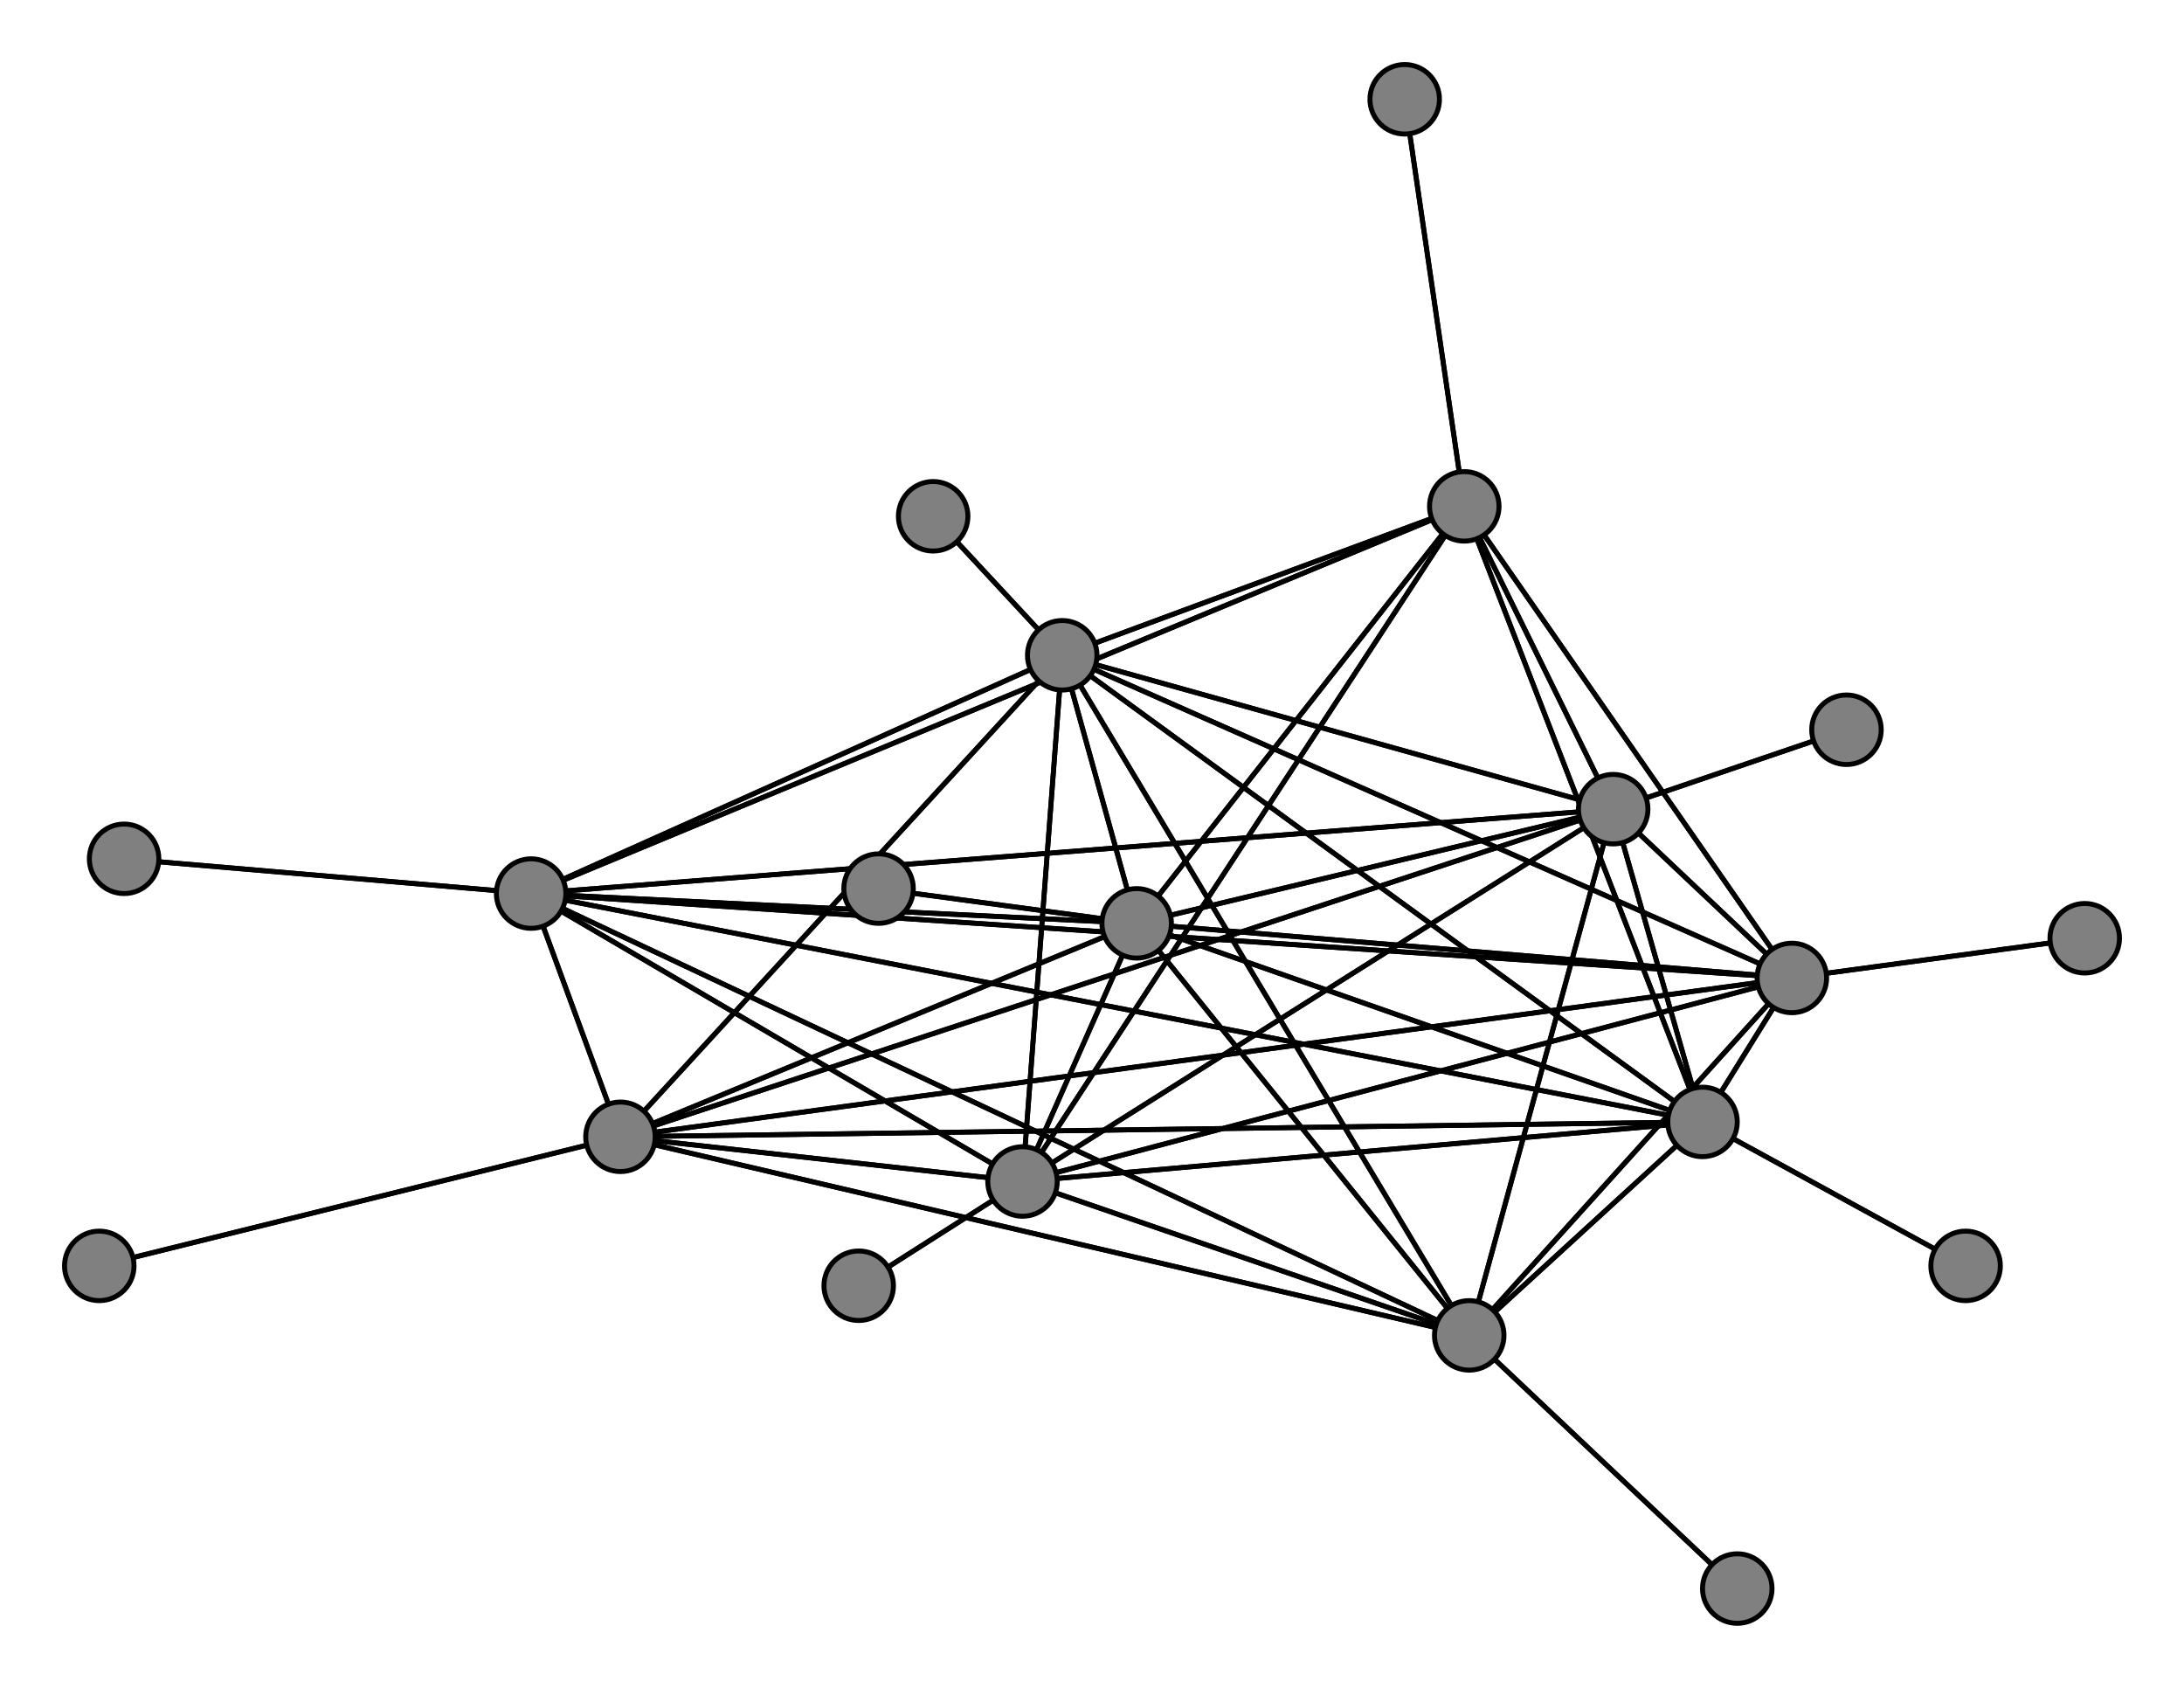 <svg width="440" height="340" xmlns="http://www.w3.org/2000/svg">
<path stroke-width="1" stroke="black" d="M 396 255 343 226"/>
<path stroke-width="1" stroke="black" d="M 107 180 295 102"/>
<path stroke-width="1" stroke="black" d="M 107 180 296 269"/>
<path stroke-width="1" stroke="black" d="M 107 180 125 229"/>
<path stroke-width="1" stroke="black" d="M 107 180 25 173"/>
<path stroke-width="1" stroke="black" d="M 107 180 229 186"/>
<path stroke-width="1" stroke="black" d="M 107 180 214 132"/>
<path stroke-width="1" stroke="black" d="M 107 180 206 238"/>
<path stroke-width="1" stroke="black" d="M 107 180 361 197"/>
<path stroke-width="1" stroke="black" d="M 107 180 325 163"/>
<path stroke-width="1" stroke="black" d="M 107 180 343 226"/>
<path stroke-width="1" stroke="black" d="M 20 255 125 229"/>
<path stroke-width="1" stroke="black" d="M 25 173 107 180"/>
<path stroke-width="1" stroke="black" d="M 229 186 296 269"/>
<path stroke-width="1" stroke="black" d="M 229 186 125 229"/>
<path stroke-width="1" stroke="black" d="M 229 186 107 180"/>
<path stroke-width="1" stroke="black" d="M 229 186 177 179"/>
<path stroke-width="1" stroke="black" d="M 229 186 214 132"/>
<path stroke-width="1" stroke="black" d="M 229 186 206 238"/>
<path stroke-width="1" stroke="black" d="M 229 186 361 197"/>
<path stroke-width="1" stroke="black" d="M 229 186 325 163"/>
<path stroke-width="1" stroke="black" d="M 229 186 343 226"/>
<path stroke-width="1" stroke="black" d="M 177 179 229 186"/>
<path stroke-width="1" stroke="black" d="M 229 186 295 102"/>
<path stroke-width="1" stroke="black" d="M 125 229 343 226"/>
<path stroke-width="1" stroke="black" d="M 125 229 325 163"/>
<path stroke-width="1" stroke="black" d="M 125 229 361 197"/>
<path stroke-width="1" stroke="black" d="M 295 102 229 186"/>
<path stroke-width="1" stroke="black" d="M 295 102 214 132"/>
<path stroke-width="1" stroke="black" d="M 295 102 206 238"/>
<path stroke-width="1" stroke="black" d="M 295 102 361 197"/>
<path stroke-width="1" stroke="black" d="M 295 102 325 163"/>
<path stroke-width="1" stroke="black" d="M 295 102 343 226"/>
<path stroke-width="1" stroke="black" d="M 283 20 295 102"/>
<path stroke-width="1" stroke="black" d="M 296 269 350 320"/>
<path stroke-width="1" stroke="black" d="M 296 269 125 229"/>
<path stroke-width="1" stroke="black" d="M 296 269 107 180"/>
<path stroke-width="1" stroke="black" d="M 296 269 229 186"/>
<path stroke-width="1" stroke="black" d="M 296 269 214 132"/>
<path stroke-width="1" stroke="black" d="M 296 269 206 238"/>
<path stroke-width="1" stroke="black" d="M 296 269 361 197"/>
<path stroke-width="1" stroke="black" d="M 296 269 325 163"/>
<path stroke-width="1" stroke="black" d="M 296 269 343 226"/>
<path stroke-width="1" stroke="black" d="M 350 320 296 269"/>
<path stroke-width="1" stroke="black" d="M 125 229 296 269"/>
<path stroke-width="1" stroke="black" d="M 125 229 20 255"/>
<path stroke-width="1" stroke="black" d="M 125 229 107 180"/>
<path stroke-width="1" stroke="black" d="M 125 229 229 186"/>
<path stroke-width="1" stroke="black" d="M 125 229 214 132"/>
<path stroke-width="1" stroke="black" d="M 125 229 206 238"/>
<path stroke-width="1" stroke="black" d="M 214 132 295 102"/>
<path stroke-width="1" stroke="black" d="M 214 132 296 269"/>
<path stroke-width="1" stroke="black" d="M 214 132 125 229"/>
<path stroke-width="1" stroke="black" d="M 214 132 107 180"/>
<path stroke-width="1" stroke="black" d="M 361 197 343 226"/>
<path stroke-width="1" stroke="black" d="M 420 189 361 197"/>
<path stroke-width="1" stroke="black" d="M 325 163 295 102"/>
<path stroke-width="1" stroke="black" d="M 325 163 296 269"/>
<path stroke-width="1" stroke="black" d="M 325 163 125 229"/>
<path stroke-width="1" stroke="black" d="M 325 163 107 180"/>
<path stroke-width="1" stroke="black" d="M 325 163 229 186"/>
<path stroke-width="1" stroke="black" d="M 325 163 214 132"/>
<path stroke-width="1" stroke="black" d="M 325 163 206 238"/>
<path stroke-width="1" stroke="black" d="M 325 163 361 197"/>
<path stroke-width="1" stroke="black" d="M 325 163 372 147"/>
<path stroke-width="1" stroke="black" d="M 325 163 343 226"/>
<path stroke-width="1" stroke="black" d="M 372 147 325 163"/>
<path stroke-width="1" stroke="black" d="M 343 226 295 102"/>
<path stroke-width="1" stroke="black" d="M 343 226 296 269"/>
<path stroke-width="1" stroke="black" d="M 343 226 125 229"/>
<path stroke-width="1" stroke="black" d="M 343 226 107 180"/>
<path stroke-width="1" stroke="black" d="M 343 226 229 186"/>
<path stroke-width="1" stroke="black" d="M 343 226 214 132"/>
<path stroke-width="1" stroke="black" d="M 343 226 206 238"/>
<path stroke-width="1" stroke="black" d="M 343 226 361 197"/>
<path stroke-width="1" stroke="black" d="M 343 226 325 163"/>
<path stroke-width="1" stroke="black" d="M 343 226 396 255"/>
<path stroke-width="1" stroke="black" d="M 361 197 325 163"/>
<path stroke-width="1" stroke="black" d="M 295 102 107 180"/>
<path stroke-width="1" stroke="black" d="M 361 197 420 189"/>
<path stroke-width="1" stroke="black" d="M 361 197 214 132"/>
<path stroke-width="1" stroke="black" d="M 214 132 229 186"/>
<path stroke-width="1" stroke="black" d="M 214 132 188 104"/>
<path stroke-width="1" stroke="black" d="M 214 132 206 238"/>
<path stroke-width="1" stroke="black" d="M 214 132 361 197"/>
<path stroke-width="1" stroke="black" d="M 214 132 325 163"/>
<path stroke-width="1" stroke="black" d="M 214 132 343 226"/>
<path stroke-width="1" stroke="black" d="M 188 104 214 132"/>
<path stroke-width="1" stroke="black" d="M 206 238 295 102"/>
<path stroke-width="1" stroke="black" d="M 206 238 296 269"/>
<path stroke-width="1" stroke="black" d="M 206 238 125 229"/>
<path stroke-width="1" stroke="black" d="M 206 238 107 180"/>
<path stroke-width="1" stroke="black" d="M 206 238 229 186"/>
<path stroke-width="1" stroke="black" d="M 206 238 214 132"/>
<path stroke-width="1" stroke="black" d="M 206 238 173 259"/>
<path stroke-width="1" stroke="black" d="M 206 238 361 197"/>
<path stroke-width="1" stroke="black" d="M 206 238 325 163"/>
<path stroke-width="1" stroke="black" d="M 206 238 343 226"/>
<path stroke-width="1" stroke="black" d="M 173 259 206 238"/>
<path stroke-width="1" stroke="black" d="M 361 197 295 102"/>
<path stroke-width="1" stroke="black" d="M 361 197 296 269"/>
<path stroke-width="1" stroke="black" d="M 361 197 125 229"/>
<path stroke-width="1" stroke="black" d="M 361 197 107 180"/>
<path stroke-width="1" stroke="black" d="M 361 197 229 186"/>
<path stroke-width="1" stroke="black" d="M 361 197 206 238"/>
<path stroke-width="1" stroke="black" d="M 295 102 283 20"/>
<circle cx="396" cy="255" r="7.0" style="fill:gray;stroke:black;stroke-width:1.0"/>
<circle cx="343" cy="226" r="7.0" style="fill:gray;stroke:black;stroke-width:1.0"/>
<circle cx="372" cy="147" r="7.0" style="fill:gray;stroke:black;stroke-width:1.0"/>
<circle cx="325" cy="163" r="7.0" style="fill:gray;stroke:black;stroke-width:1.0"/>
<circle cx="420" cy="189" r="7.0" style="fill:gray;stroke:black;stroke-width:1.0"/>
<circle cx="361" cy="197" r="7.0" style="fill:gray;stroke:black;stroke-width:1.0"/>
<circle cx="173" cy="259" r="7.0" style="fill:gray;stroke:black;stroke-width:1.0"/>
<circle cx="206" cy="238" r="7.0" style="fill:gray;stroke:black;stroke-width:1.0"/>
<circle cx="188" cy="104" r="7.0" style="fill:gray;stroke:black;stroke-width:1.0"/>
<circle cx="214" cy="132" r="7.0" style="fill:gray;stroke:black;stroke-width:1.0"/>
<circle cx="177" cy="179" r="7.0" style="fill:gray;stroke:black;stroke-width:1.0"/>
<circle cx="229" cy="186" r="7.0" style="fill:gray;stroke:black;stroke-width:1.0"/>
<circle cx="25" cy="173" r="7.0" style="fill:gray;stroke:black;stroke-width:1.0"/>
<circle cx="107" cy="180" r="7.0" style="fill:gray;stroke:black;stroke-width:1.0"/>
<circle cx="20" cy="255" r="7.0" style="fill:gray;stroke:black;stroke-width:1.0"/>
<circle cx="125" cy="229" r="7.0" style="fill:gray;stroke:black;stroke-width:1.0"/>
<circle cx="350" cy="320" r="7.0" style="fill:gray;stroke:black;stroke-width:1.0"/>
<circle cx="296" cy="269" r="7.0" style="fill:gray;stroke:black;stroke-width:1.0"/>
<circle cx="283" cy="20" r="7.0" style="fill:gray;stroke:black;stroke-width:1.0"/>
<circle cx="295" cy="102" r="7.0" style="fill:gray;stroke:black;stroke-width:1.0"/>
</svg>
